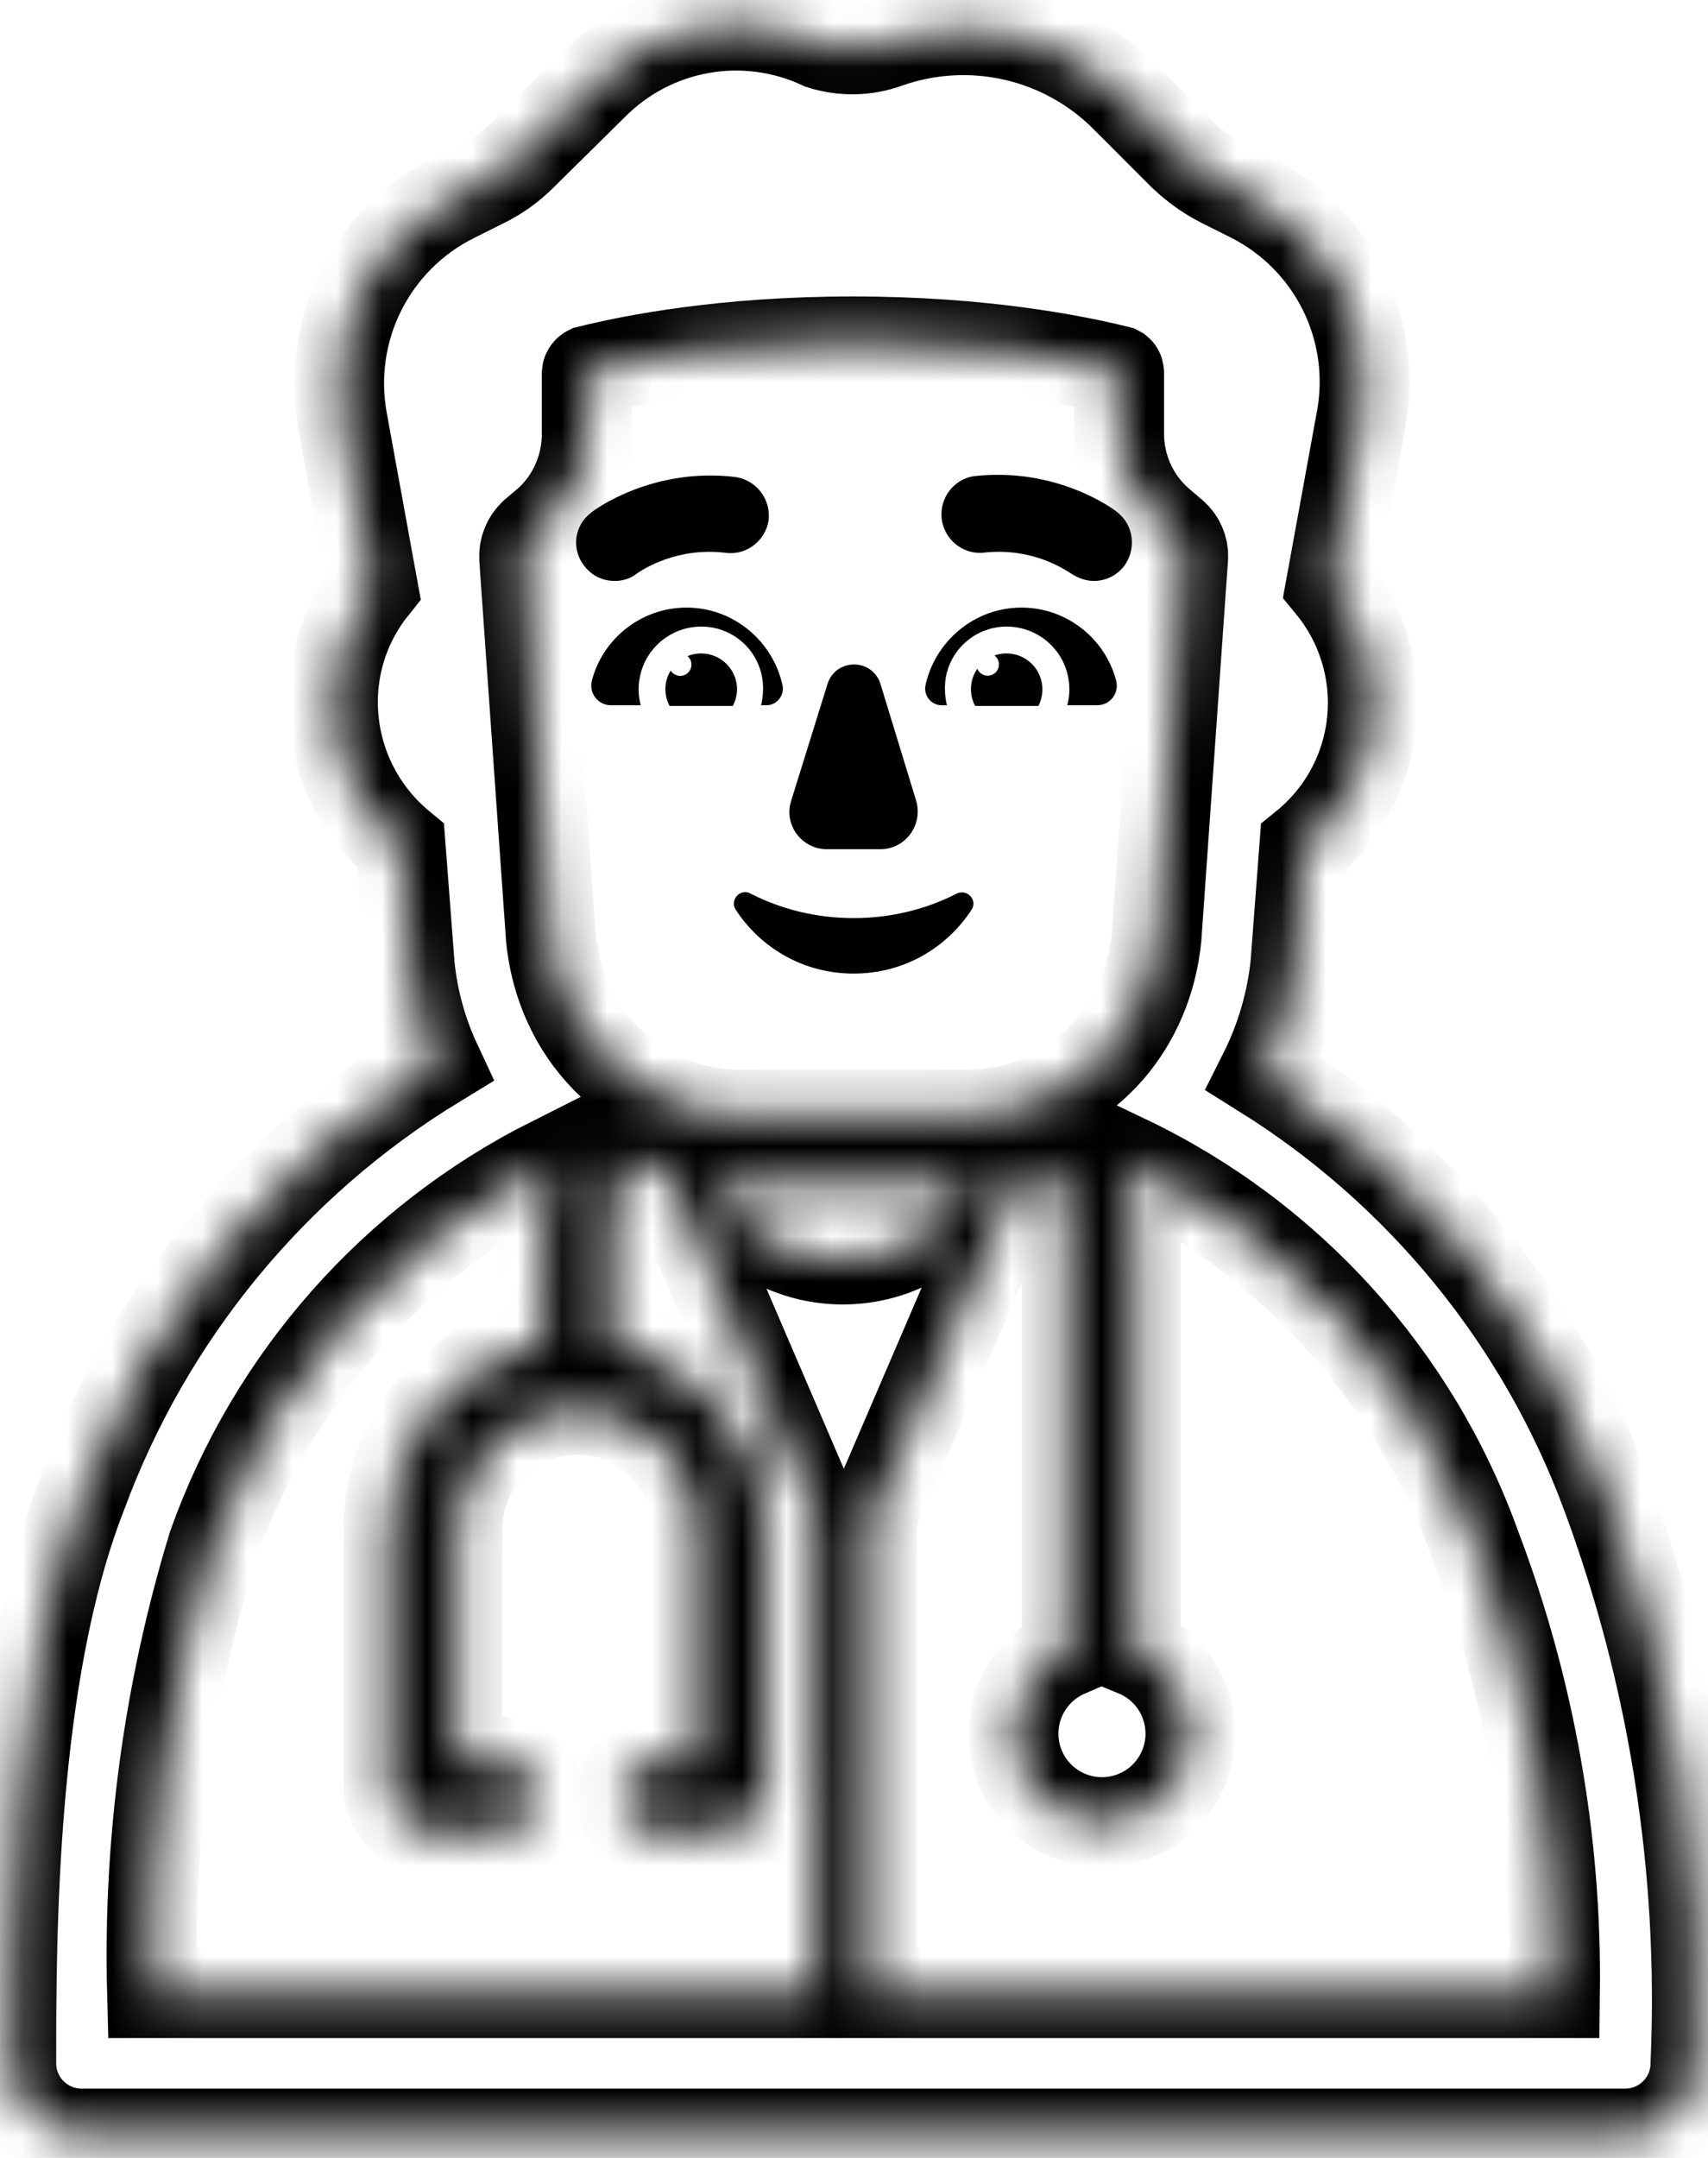 <svg width="38" height="48" viewBox="0 0 38 48" fill="none" xmlns="http://www.w3.org/2000/svg">
<path d="M12.992 12.578C13.164 12.812 13.414 12.922 13.68 12.922C13.852 12.922 14.023 12.875 14.18 12.75L14.195 12.739C14.32 12.659 15.07 12.165 16.148 12.297C16.617 12.359 17.039 12.015 17.102 11.562C17.148 11.094 16.82 10.672 16.352 10.609C14.492 10.39 13.195 11.359 13.148 11.406C13.06 11.472 12.986 11.555 12.931 11.65C12.875 11.745 12.839 11.85 12.824 11.959C12.81 12.068 12.817 12.179 12.846 12.286C12.875 12.392 12.925 12.491 12.992 12.578ZM24.336 12.922C24.164 12.922 23.977 12.859 23.82 12.75L23.814 12.747C23.234 12.369 22.538 12.21 21.852 12.297C21.634 12.309 21.419 12.237 21.252 12.097C21.085 11.956 20.977 11.757 20.951 11.54C20.926 11.324 20.983 11.105 21.113 10.929C21.242 10.753 21.434 10.633 21.648 10.594C23.523 10.375 24.805 11.344 24.852 11.39C25.227 11.672 25.289 12.219 25.008 12.594C24.836 12.812 24.586 12.922 24.336 12.922ZM17.602 17.812L18.414 15.203C18.602 14.64 19.398 14.64 19.586 15.203L20.383 17.812C20.539 18.344 20.148 18.89 19.586 18.89H18.398C17.836 18.89 17.43 18.344 17.602 17.812ZM18.992 20.422C18.148 20.422 17.367 20.219 16.695 19.875C16.477 19.75 16.227 20.015 16.367 20.234C16.93 21.094 17.883 21.656 18.992 21.656C20.102 21.656 21.055 21.094 21.617 20.234C21.758 20.015 21.508 19.765 21.289 19.875C20.617 20.219 19.836 20.422 18.992 20.422ZM13.164 15.156C13.398 14.219 14.258 13.515 15.273 13.515C16.336 13.515 17.211 14.281 17.414 15.265C17.445 15.484 17.273 15.687 17.055 15.687H16.933C16.961 15.57 16.976 15.449 16.977 15.328C16.979 15.146 16.946 14.965 16.878 14.796C16.81 14.627 16.709 14.474 16.581 14.344C16.453 14.215 16.3 14.112 16.132 14.042C15.964 13.972 15.784 13.937 15.602 13.937C15.388 13.938 15.178 13.986 14.986 14.081C14.795 14.175 14.628 14.312 14.498 14.481C14.367 14.65 14.278 14.847 14.236 15.056C14.194 15.265 14.2 15.481 14.255 15.687H13.586C13.521 15.687 13.457 15.671 13.399 15.643C13.34 15.614 13.289 15.573 13.249 15.522C13.208 15.471 13.18 15.412 13.165 15.349C13.15 15.285 13.15 15.22 13.164 15.156ZM24.836 15.156C24.602 14.219 23.742 13.515 22.727 13.515C21.664 13.515 20.789 14.281 20.586 15.265C20.555 15.484 20.727 15.687 20.945 15.687H21.067C21.039 15.57 21.024 15.449 21.023 15.328C21.008 14.562 21.633 13.937 22.398 13.937C22.612 13.938 22.822 13.986 23.014 14.081C23.205 14.175 23.372 14.312 23.502 14.481C23.633 14.65 23.722 14.847 23.764 15.056C23.806 15.265 23.8 15.481 23.745 15.687H24.414C24.695 15.687 24.898 15.422 24.836 15.156Z" fill="black"/>
<path d="M16.398 15.328C16.397 15.198 16.364 15.069 16.302 14.955C16.24 14.84 16.151 14.742 16.042 14.669C15.934 14.597 15.809 14.552 15.679 14.539C15.549 14.526 15.418 14.545 15.297 14.594C15.324 14.617 15.346 14.647 15.361 14.679C15.376 14.712 15.384 14.748 15.384 14.784C15.384 14.82 15.376 14.855 15.361 14.888C15.346 14.921 15.324 14.95 15.297 14.973C15.27 14.997 15.238 15.014 15.203 15.024C15.168 15.034 15.132 15.036 15.096 15.031C15.06 15.025 15.027 15.012 14.996 14.992C14.966 14.973 14.941 14.947 14.922 14.916C14.848 15.033 14.808 15.168 14.804 15.306C14.8 15.445 14.832 15.582 14.898 15.703H16.305C16.367 15.578 16.398 15.453 16.398 15.328ZM22.125 14.58C22.276 14.526 22.44 14.52 22.596 14.561C22.751 14.601 22.89 14.688 22.996 14.809C23.101 14.931 23.167 15.081 23.186 15.24C23.205 15.399 23.176 15.561 23.102 15.703H21.695C21.627 15.574 21.595 15.429 21.603 15.283C21.612 15.136 21.66 14.996 21.744 14.875C21.758 14.911 21.781 14.943 21.81 14.968C21.839 14.993 21.873 15.012 21.91 15.021C21.948 15.031 21.987 15.033 22.024 15.025C22.062 15.017 22.098 15.001 22.128 14.977C22.158 14.954 22.183 14.924 22.2 14.889C22.216 14.854 22.225 14.816 22.225 14.778C22.224 14.74 22.215 14.702 22.198 14.667C22.181 14.633 22.156 14.603 22.125 14.58Z" fill="black"/>
<mask id="path-3-inside-1_154_15" fill="white">
<path d="M36.164 47.458H1.812C1.398 47.458 1.001 47.293 0.708 47C0.415 46.707 0.25 46.31 0.25 45.895C0.25 43.083 0.25 37.256 1.823 33.239C3.296 29.244 6.075 25.864 9.711 23.648C9.393 22.967 9.192 22.236 9.116 21.488L8.912 18.813C8.444 18.426 8.066 17.941 7.805 17.391C7.545 16.842 7.409 16.242 7.406 15.634C7.401 14.704 7.715 13.8 8.297 13.073L7.619 9.352C7.44 8.369 7.585 7.355 8.032 6.462C8.479 5.569 9.204 4.845 10.098 4.4L10.755 4.072C11.075 3.916 11.362 3.711 11.614 3.458L13.197 1.895C13.847 1.24 14.684 0.801 15.593 0.639C16.502 0.477 17.439 0.601 18.275 0.992C18.752 1.142 19.264 1.133 19.733 0.963C20.642 0.641 21.624 0.584 22.565 0.798C23.505 1.012 24.365 1.489 25.045 2.174L26.325 3.455C26.583 3.702 26.87 3.906 27.186 4.067L27.842 4.395C28.732 4.846 29.451 5.574 29.891 6.47C30.33 7.365 30.466 8.38 30.278 9.359L29.609 13.027C29.953 13.445 30.211 13.928 30.367 14.446C30.524 14.964 30.577 15.509 30.522 16.048C30.467 16.587 30.306 17.109 30.049 17.586C29.791 18.062 29.441 18.483 29.02 18.823L28.822 21.439C28.735 22.289 28.493 23.116 28.109 23.88C31.617 26.071 34.3 29.364 35.737 33.242C37.235 37.284 37.91 41.584 37.722 45.891C37.722 46.096 37.683 46.299 37.605 46.489C37.527 46.679 37.412 46.851 37.267 46.997C37.123 47.142 36.951 47.258 36.762 47.337C36.572 47.416 36.369 47.457 36.164 47.458ZM19.391 44.333H34.595C34.638 40.932 34.037 37.553 32.827 34.375C31.465 30.604 28.673 27.521 25.055 25.794C25.195 26.325 25.266 26.878 25.267 27.453V36.742C25.687 36.915 26.034 37.228 26.25 37.628C26.465 38.028 26.536 38.49 26.45 38.936C26.363 39.382 26.126 39.784 25.777 40.075C25.428 40.366 24.989 40.527 24.535 40.531C24.081 40.535 23.639 40.382 23.285 40.098C22.93 39.814 22.685 39.416 22.591 38.971C22.497 38.527 22.559 38.064 22.767 37.66C22.975 37.257 23.316 36.937 23.733 36.756V27.453C23.731 26.947 23.66 26.463 23.522 26C23.228 26.106 22.927 26.191 22.62 26.252L19.438 33.658L19.43 33.688C19.415 33.733 19.407 33.78 19.406 33.828H19.391V44.333ZM18.75 28.016C19.972 28.016 21.038 27.349 21.602 26.36H16.492C16.286 26.36 16.082 26.349 15.881 26.328C16.166 26.84 16.581 27.266 17.086 27.563C17.59 27.859 18.165 28.016 18.75 28.016ZM21.492 24.797C22.188 24.797 22.844 24.634 23.423 24.339L24.183 23.841C24.363 23.689 24.531 23.525 24.686 23.349C25.253 22.689 25.631 21.834 25.73 20.856L26.323 12.399C26.328 12.303 26.311 12.207 26.273 12.119C26.236 12.031 26.18 11.953 26.108 11.889L25.773 11.603C25.497 11.357 25.275 11.055 25.125 10.716C24.974 10.378 24.897 10.011 24.898 9.641V8.297C24.896 8.272 24.893 8.258 24.887 8.255L24.881 8.25L24.866 8.242C23.916 8.006 21.855 7.594 18.975 7.594C16.105 7.594 14.047 8.003 13.095 8.241C13.085 8.246 13.076 8.253 13.07 8.263C13.062 8.272 13.056 8.284 13.055 8.297V9.656C13.055 10.383 12.748 11.117 12.18 11.619L12.167 11.63L11.883 11.869C11.808 11.938 11.749 12.023 11.711 12.117C11.673 12.212 11.656 12.314 11.662 12.416L12.256 20.856C12.488 23.181 14.298 24.797 16.492 24.797H21.492ZM14.877 26.136C14.541 26.04 14.214 25.913 13.902 25.758C13.714 26.288 13.609 26.858 13.609 27.453V29.897C14.575 30.076 15.448 30.587 16.076 31.343C16.704 32.098 17.047 33.049 17.047 34.031V39.703C17.047 40.267 16.594 40.719 16.031 40.719H14.578C14.375 40.719 14.18 40.638 14.037 40.495C13.893 40.351 13.812 40.156 13.812 39.953C13.812 39.75 13.893 39.555 14.037 39.412C14.18 39.268 14.375 39.188 14.578 39.188H15.516V34.031C15.516 33.323 15.234 32.643 14.733 32.142C14.232 31.641 13.552 31.36 12.844 31.36C12.135 31.36 11.456 31.641 10.954 32.142C10.453 32.643 10.172 33.323 10.172 34.031V39.188H11.219C11.422 39.188 11.617 39.268 11.76 39.412C11.904 39.555 11.984 39.75 11.984 39.953C11.984 40.156 11.904 40.351 11.76 40.495C11.617 40.638 11.422 40.719 11.219 40.719H9.656C9.387 40.719 9.129 40.612 8.938 40.421C8.748 40.231 8.641 39.973 8.641 39.703V34.031C8.641 31.964 10.128 30.258 12.078 29.897V27.453C12.078 26.896 12.144 26.358 12.277 25.839C8.757 27.61 6.055 30.668 4.733 34.38C3.749 37.603 3.293 40.964 3.383 44.333H18.156V39.438H18.141V33.828C18.138 33.77 18.128 33.712 18.109 33.656L14.877 26.136Z"/>
</mask>
<path d="M36.164 47.458H1.812C1.398 47.458 1.001 47.293 0.708 47C0.415 46.707 0.25 46.31 0.25 45.895C0.25 43.083 0.25 37.256 1.823 33.239C3.296 29.244 6.075 25.864 9.711 23.648C9.393 22.967 9.192 22.236 9.116 21.488L8.912 18.813C8.444 18.426 8.066 17.941 7.805 17.391C7.545 16.842 7.409 16.242 7.406 15.634C7.401 14.704 7.715 13.8 8.297 13.073L7.619 9.352C7.44 8.369 7.585 7.355 8.032 6.462C8.479 5.569 9.204 4.845 10.098 4.4L10.755 4.072C11.075 3.916 11.362 3.711 11.614 3.458L13.197 1.895C13.847 1.24 14.684 0.801 15.593 0.639C16.502 0.477 17.439 0.601 18.275 0.992C18.752 1.142 19.264 1.133 19.733 0.963C20.642 0.641 21.624 0.584 22.565 0.798C23.505 1.012 24.365 1.489 25.045 2.174L26.325 3.455C26.583 3.702 26.87 3.906 27.186 4.067L27.842 4.395C28.732 4.846 29.451 5.574 29.891 6.47C30.33 7.365 30.466 8.38 30.278 9.359L29.609 13.027C29.953 13.445 30.211 13.928 30.367 14.446C30.524 14.964 30.577 15.509 30.522 16.048C30.467 16.587 30.306 17.109 30.049 17.586C29.791 18.062 29.441 18.483 29.02 18.823L28.822 21.439C28.735 22.289 28.493 23.116 28.109 23.88C31.617 26.071 34.3 29.364 35.737 33.242C37.235 37.284 37.91 41.584 37.722 45.891C37.722 46.096 37.683 46.299 37.605 46.489C37.527 46.679 37.412 46.851 37.267 46.997C37.123 47.142 36.951 47.258 36.762 47.337C36.572 47.416 36.369 47.457 36.164 47.458ZM19.391 44.333H34.595C34.638 40.932 34.037 37.553 32.827 34.375C31.465 30.604 28.673 27.521 25.055 25.794C25.195 26.325 25.266 26.878 25.267 27.453V36.742C25.687 36.915 26.034 37.228 26.25 37.628C26.465 38.028 26.536 38.49 26.45 38.936C26.363 39.382 26.126 39.784 25.777 40.075C25.428 40.366 24.989 40.527 24.535 40.531C24.081 40.535 23.639 40.382 23.285 40.098C22.93 39.814 22.685 39.416 22.591 38.971C22.497 38.527 22.559 38.064 22.767 37.66C22.975 37.257 23.316 36.937 23.733 36.756V27.453C23.731 26.947 23.66 26.463 23.522 26C23.228 26.106 22.927 26.191 22.62 26.252L19.438 33.658L19.43 33.688C19.415 33.733 19.407 33.78 19.406 33.828H19.391V44.333ZM18.75 28.016C19.972 28.016 21.038 27.349 21.602 26.36H16.492C16.286 26.36 16.082 26.349 15.881 26.328C16.166 26.84 16.581 27.266 17.086 27.563C17.59 27.859 18.165 28.016 18.75 28.016ZM21.492 24.797C22.188 24.797 22.844 24.634 23.423 24.339L24.183 23.841C24.363 23.689 24.531 23.525 24.686 23.349C25.253 22.689 25.631 21.834 25.73 20.856L26.323 12.399C26.328 12.303 26.311 12.207 26.273 12.119C26.236 12.031 26.18 11.953 26.108 11.889L25.773 11.603C25.497 11.357 25.275 11.055 25.125 10.716C24.974 10.378 24.897 10.011 24.898 9.641V8.297C24.896 8.272 24.893 8.258 24.887 8.255L24.881 8.25L24.866 8.242C23.916 8.006 21.855 7.594 18.975 7.594C16.105 7.594 14.047 8.003 13.095 8.241C13.085 8.246 13.076 8.253 13.07 8.263C13.062 8.272 13.056 8.284 13.055 8.297V9.656C13.055 10.383 12.748 11.117 12.18 11.619L12.167 11.63L11.883 11.869C11.808 11.938 11.749 12.023 11.711 12.117C11.673 12.212 11.656 12.314 11.662 12.416L12.256 20.856C12.488 23.181 14.298 24.797 16.492 24.797H21.492ZM14.877 26.136C14.541 26.04 14.214 25.913 13.902 25.758C13.714 26.288 13.609 26.858 13.609 27.453V29.897C14.575 30.076 15.448 30.587 16.076 31.343C16.704 32.098 17.047 33.049 17.047 34.031V39.703C17.047 40.267 16.594 40.719 16.031 40.719H14.578C14.375 40.719 14.18 40.638 14.037 40.495C13.893 40.351 13.812 40.156 13.812 39.953C13.812 39.75 13.893 39.555 14.037 39.412C14.18 39.268 14.375 39.188 14.578 39.188H15.516V34.031C15.516 33.323 15.234 32.643 14.733 32.142C14.232 31.641 13.552 31.36 12.844 31.36C12.135 31.36 11.456 31.641 10.954 32.142C10.453 32.643 10.172 33.323 10.172 34.031V39.188H11.219C11.422 39.188 11.617 39.268 11.76 39.412C11.904 39.555 11.984 39.75 11.984 39.953C11.984 40.156 11.904 40.351 11.76 40.495C11.617 40.638 11.422 40.719 11.219 40.719H9.656C9.387 40.719 9.129 40.612 8.938 40.421C8.748 40.231 8.641 39.973 8.641 39.703V34.031C8.641 31.964 10.128 30.258 12.078 29.897V27.453C12.078 26.896 12.144 26.358 12.277 25.839C8.757 27.61 6.055 30.668 4.733 34.38C3.749 37.603 3.293 40.964 3.383 44.333H18.156V39.438H18.141V33.828C18.138 33.77 18.128 33.712 18.109 33.656L14.877 26.136Z" stroke="black" stroke-width="2" mask="url(#path-3-inside-1_154_15)"/>
</svg>
